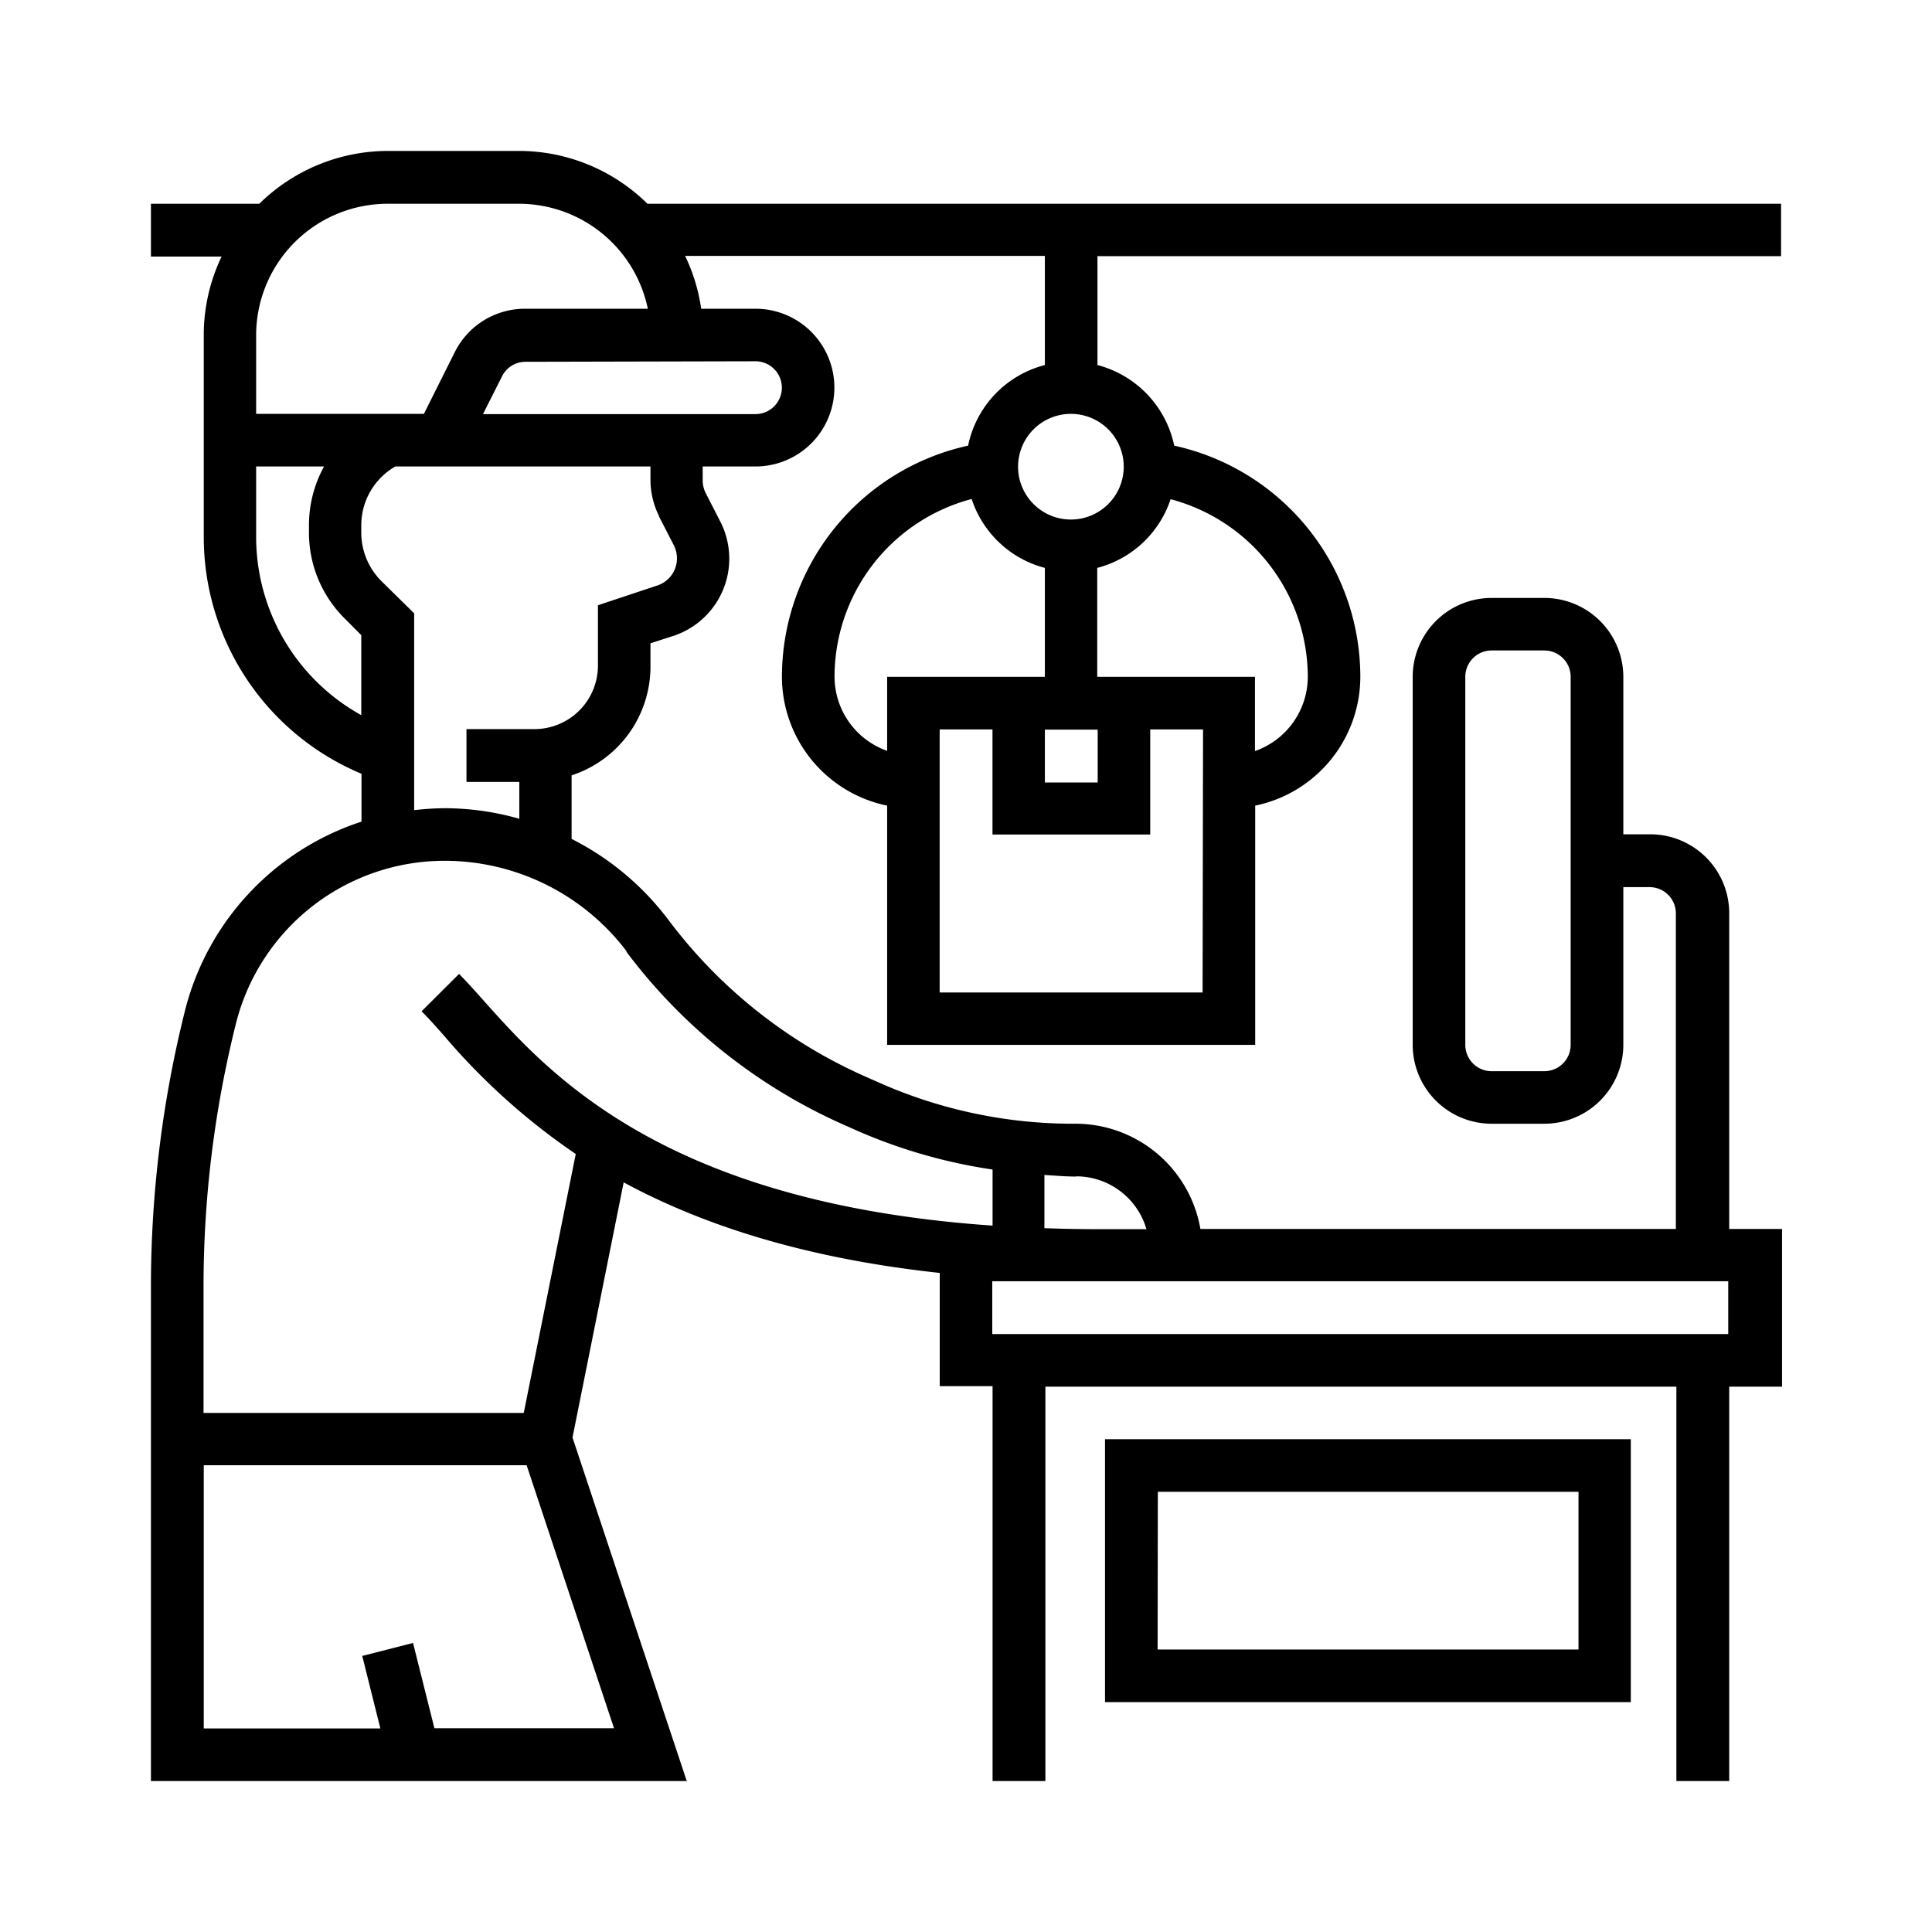 <svg id="Layer_1" data-name="Layer 1" xmlns="http://www.w3.org/2000/svg" viewBox="0 0 256 256"><defs><style>.cls-1{fill:none;}</style></defs><title>icons</title><path class="cls-1" d="M55.84,232.51H24.49V190.67l48.77,0,13.93,41.81Z"/><path class="cls-1" d="M81.17,151.27,73.26,190.7l-48.77,0V170.46a146.28,146.28,0,0,1,4.39-35.64,31.87,31.87,0,0,1,11.35-17.45,32.94,32.94,0,0,1,12.13-5.89,32.25,32.25,0,0,1,7.59-.9,33.8,33.8,0,0,1,13.31,2.75c.56.24,1.15.52,1.71.8A33.35,33.35,0,0,1,86.81,124a69.6,69.6,0,0,0,27.31,21.73l1.82.81a67.24,67.24,0,0,0,20,5.4V166C109.49,164.72,92.52,158.38,81.17,151.27Z"/><path class="cls-1" d="M226.55,180.25V236H136V180.25Z"/><path class="cls-1" d="M233.51,166.32v13.93H129V166.32H233.51Z"/><path class="cls-1" d="M149.9,194.19h62.71v27.87H149.9Z"/><path class="cls-1" d="M212.61,114.06v24.39a7,7,0,0,1-7,7h-7a7,7,0,0,1-7-7V89.68a7,7,0,0,1,7-7h7a7,7,0,0,1,7,7Z"/><path class="cls-1" d="M90.68,44.39H70.61a6.94,6.94,0,0,0-6.23,3.86L59.32,58.32H31.45V44.39A20.92,20.92,0,0,1,52.36,23.48H69.78a20.92,20.92,0,0,1,20.9,20.91Z"/><path class="cls-1" d="M101.13,44.39a7,7,0,0,1,7,7,7,7,0,0,1-7,7H59.32l5.06-10.07a6.94,6.94,0,0,1,6.23-3.86h30.52Z"/><path class="cls-1" d="M52.36,82.71v17.42a30.57,30.57,0,0,1-20.91-29V58.32H52.36a12.59,12.59,0,0,0-7,11.29v.9a12.59,12.59,0,0,0,3.69,8.92Z"/><path class="cls-1" d="M143.63,152.38a13.2,13.2,0,0,1,13.24,13.17v.77H146.42c-3.66,0-7.14-.11-10.45-.28V152a66.33,66.33,0,0,0,7.31.41Z"/><path class="cls-1" d="M73.26,100.13v13.2A33.8,33.8,0,0,0,60,110.58a32.25,32.25,0,0,0-7.59.9V82.71l-3.28-3.28a12.59,12.59,0,0,1-3.69-8.92v-.9a12.59,12.59,0,0,1,7-11.29H90.68v5.26a7.59,7.59,0,0,0,.76,3.24l2,3.9A7.62,7.62,0,0,1,94.16,74a7.35,7.35,0,0,1-5,6.94l-5.47,1.81v5.54A11.85,11.85,0,0,1,73.26,100Z"/><path class="cls-1" d="M153.39,61.81V62a10.46,10.46,0,0,1-20.91,0v-.2a10.46,10.46,0,1,1,20.91,0Z"/><path class="cls-1" d="M122,93.16h41.81V135H122Z"/><path class="cls-1" d="M149.9,93.16v13.93H136V93.16H149.9Z"/><path d="M236,33.94V27H85.79a24.25,24.25,0,0,0-17-7H51.36a24.32,24.32,0,0,0-17,7H20v7h9.36A24.07,24.07,0,0,0,27,44.39V71.13a34,34,0,0,0,20.9,31.4v6.34A35.46,35.46,0,0,0,24.49,134,150.59,150.59,0,0,0,20,170.47V236H91L75.86,190.48l6.78-33.81c9.91,5.36,23.34,10,41.88,12v15h7V236h7V183.74h83.61V236h7V183.74h7v-20.9h-7V121a10.46,10.46,0,0,0-10.45-10.45H215.1V89.68a10.47,10.47,0,0,0-10.46-10.45h-7a10.46,10.46,0,0,0-10.45,10.45v48.77a10.46,10.46,0,0,0,10.45,10.45h7a10.47,10.47,0,0,0,10.46-10.45v-20.9h3.48a3.48,3.48,0,0,1,3.48,3.48v41.81h-63a16.81,16.81,0,0,0-16.78-13.94,63.38,63.38,0,0,1-25.94-5.51l-1.81-.8A66,66,0,0,1,88.6,121.93a36.86,36.86,0,0,0-12.86-10.77v-8.42a15.16,15.16,0,0,0,10.45-14.5v-3l3.09-1a10.77,10.77,0,0,0,6.23-15l-2-3.9a3.82,3.82,0,0,1-.4-1.69V61.81h7a10.45,10.45,0,0,0,0-20.9H92.91a23.82,23.82,0,0,0-2.13-7h47.67V48.37a13.92,13.92,0,0,0-10.17,10.68,31.39,31.39,0,0,0-24.67,30.63,17.46,17.46,0,0,0,13.94,17.07v31.7h48.77v-31.7a17.45,17.45,0,0,0,13.93-17.07,31.38,31.38,0,0,0-24.66-30.63,14,14,0,0,0-10.17-10.68V33.94ZM208.12,138.45a3.49,3.49,0,0,1-3.48,3.49h-7a3.49,3.49,0,0,1-3.48-3.49V89.68a3.49,3.49,0,0,1,3.48-3.49h7a3.49,3.49,0,0,1,3.48,3.49ZM110.58,89.68a24.39,24.39,0,0,1,18.17-23.56,13.92,13.92,0,0,0,9.7,9.13V89.68h-20.9v9.81A10.44,10.44,0,0,1,110.58,89.68Zm27.87,7h7v7h-7Zm20.9,34.83H124.51V96.65h7v13.93h20.9V96.65h7Zm-4.23-65.36a24.4,24.4,0,0,1,18.17,23.56,10.45,10.45,0,0,1-7,9.81V89.68h-20.9V75.25A13.93,13.93,0,0,0,155.12,66.12Zm-6.22-4.31a7,7,0,1,1-7-7A7,7,0,0,1,148.9,61.81ZM51.36,27H68.77A17.45,17.45,0,0,1,85.84,40.91H69.59a10.38,10.38,0,0,0-9.34,5.77l-4.08,8.16H33.94V44.39A17.43,17.43,0,0,1,51.36,27ZM33.94,71.13V61.81h9a16.1,16.1,0,0,0-2,7.79v.92A16,16,0,0,0,45.62,81.9l2.25,2.26v10.6A27,27,0,0,1,33.94,71.13ZM81.36,229H57.56l-2.83-11.3L48,219.42l2.4,9.61H27V194.15l42.78,0ZM229,176.77H131.48v-7H229Zm-86.39-20.9a9.71,9.71,0,0,1,9.3,7h-6.52c-2.4,0-4.71-.05-7-.13v-7.05c1.39.08,2.77.21,4.19.21ZM83,126.11A73,73,0,0,0,111.72,149l1.8.8a70.25,70.25,0,0,0,18,5.17v7.43c-43.52-3-58.83-20.18-67.42-29.8-1.21-1.36-2.29-2.56-3.27-3.55L55.86,134c.91.9,1.89,2,3,3.26a87.15,87.15,0,0,0,17.43,15.65L69.4,187.22l-42.43,0V170.47a143.66,143.66,0,0,1,4.28-34.79,28.51,28.51,0,0,1,27.69-21.62,30.25,30.25,0,0,1,24.09,12Zm4.3-57.72,2,3.89a3.89,3.89,0,0,1,.4,1.7,3.78,3.78,0,0,1-2.6,3.6L79.23,80.2v8a8.42,8.42,0,0,1-8.42,8.41h-9v7h7v4.88a36.48,36.48,0,0,0-9.83-1.4,37,37,0,0,0-4.1.26V81.27L50.54,77a9.1,9.1,0,0,1-2.67-6.46V69.6a9,9,0,0,1,4.51-7.79H86.19v1.77a10.84,10.84,0,0,0,1.14,4.81Zm12.8-20.52a3.49,3.49,0,0,1,0,7H64l2.52-5a3.46,3.46,0,0,1,3.12-1.93Z"/><path d="M146.42,225.54h69.67V190.7H146.42Zm7-27.87h55.74v20.9H153.39Z"/></svg>